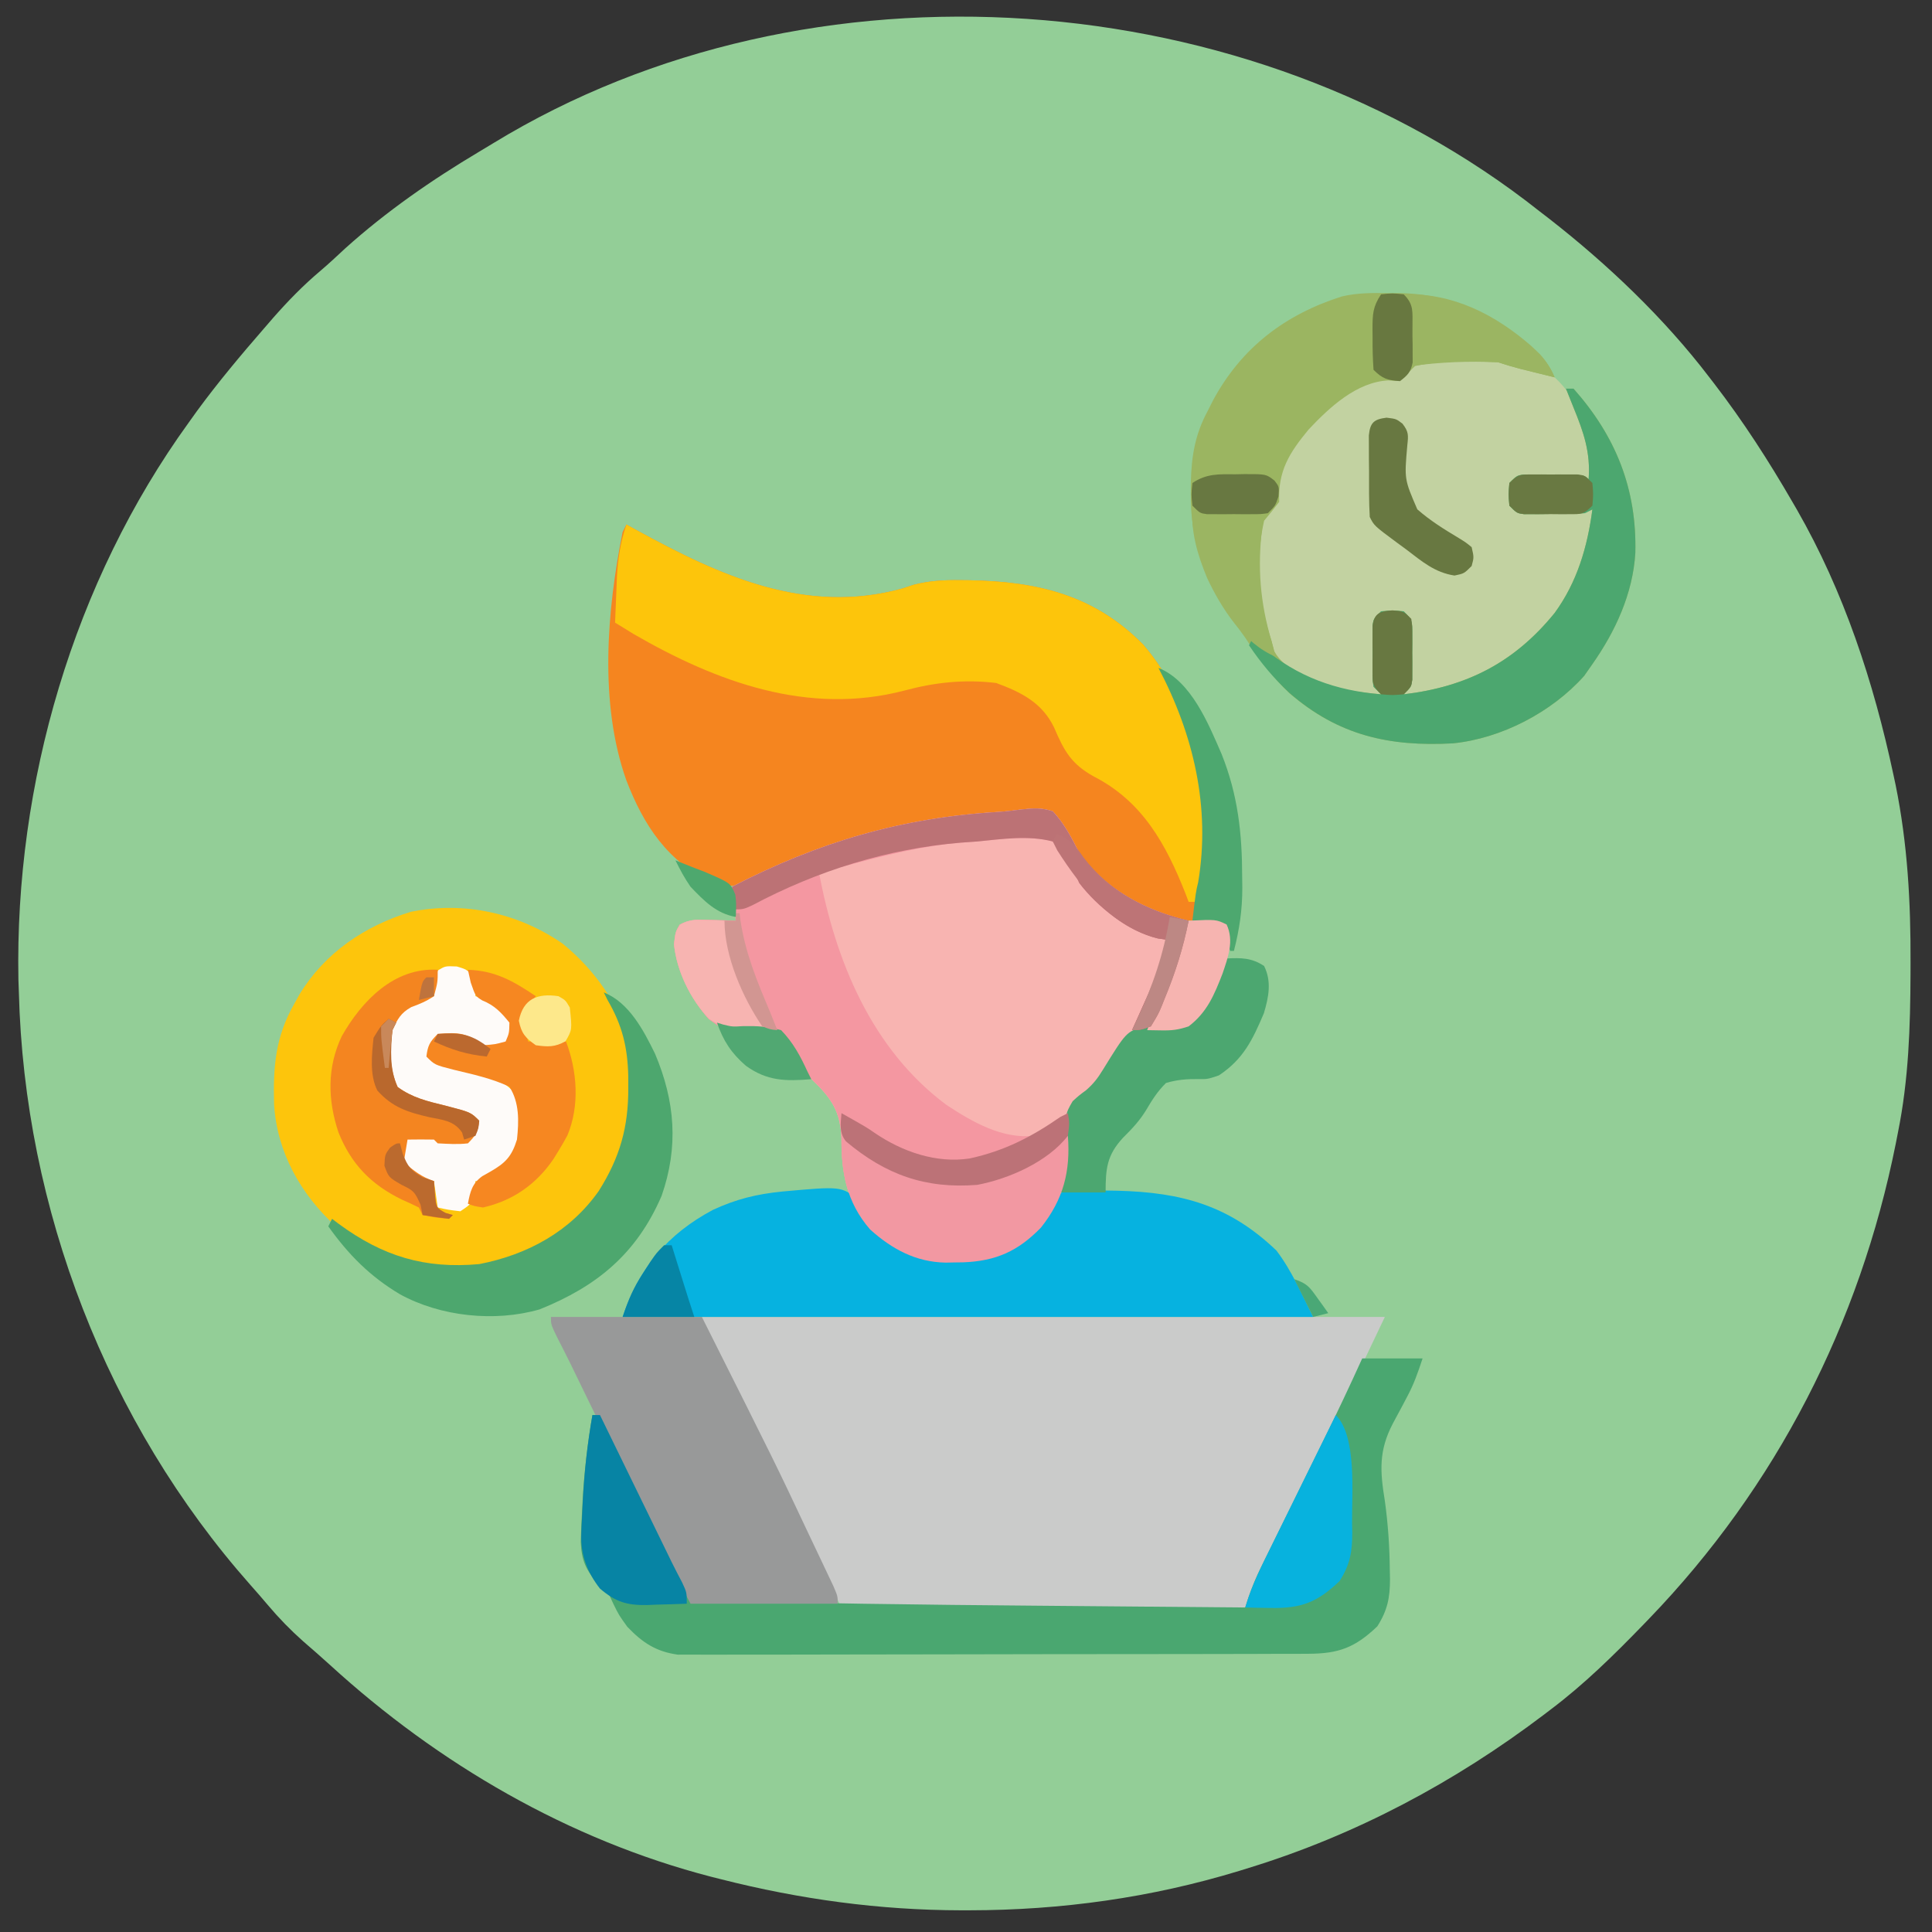 <?xml version="1.0" encoding="UTF-8"?>
<svg version="1.1" xmlns="http://www.w3.org/2000/svg" width="512" height="512">
<rect width="100%" height="100%" fill="#333333" stroke="none"/>
<path d="M0 0 C1.253 0.965 1.253 0.965 2.531 1.949 C18.093 14.088 33.019 28.295 45 44 C45.627 44.813 45.627 44.813 46.267 45.642 C53.948 55.635 60.692 66.093 67 77 C67.599 78.032 67.599 78.032 68.211 79.084 C80.662 100.784 88.543 124.802 93.75 149.188 C94.048 150.575 94.048 150.575 94.353 151.99 C97.541 167.689 98.378 183.146 98.312 199.125 C98.31 200.072 98.308 201.019 98.306 201.995 C98.254 216.192 97.815 230.043 95 244 C94.702 245.525 94.702 245.525 94.398 247.082 C84.861 294.752 62.758 337.977 29 373 C28.417 373.605 27.833 374.21 27.232 374.834 C19.557 382.749 11.816 390.345 3 397 C2.368 397.481 1.736 397.963 1.084 398.459 C-22.481 416.31 -48.7 430.296 -77 439 C-77.859 439.267 -78.718 439.533 -79.603 439.808 C-102.922 446.918 -126.768 450.228 -151.125 450.25 C-151.818 450.251 -152.512 450.251 -153.226 450.252 C-174.921 450.219 -195.974 447.338 -217 442 C-217.831 441.79 -218.663 441.581 -219.519 441.365 C-257.302 431.566 -291.852 411.451 -320.555 385.223 C-322.902 383.09 -325.29 381.014 -327.688 378.938 C-331.063 375.933 -334.097 372.817 -337.008 369.363 C-338.542 367.543 -340.097 365.757 -341.68 363.98 C-379.666 321.041 -401.535 264.278 -403 207 C-403.04 205.872 -403.08 204.744 -403.121 203.582 C-404.102 151.61 -388.53 98.228 -358 56 C-357.263 54.97 -356.525 53.94 -355.766 52.879 C-350.196 45.284 -344.174 38.104 -338 31 C-337.202 30.077 -336.404 29.154 -335.582 28.203 C-331.644 23.73 -327.627 19.595 -323.066 15.758 C-320.813 13.841 -318.665 11.829 -316.5 9.812 C-305.59 0.004 -293.554 -8.335 -280.965 -15.83 C-279.682 -16.594 -278.403 -17.365 -277.129 -18.143 C-193.255 -69.279 -76.523 -60.656 0 0 Z " fill="#93CE97" transform="translate(408,56)"/>
<path d="M0 0 C59.73 0 119.46 0 181 0 C168.808 25.738 156.426 51.372 144 77 C108.69 77 73.38 77 37 77 C34.36 71.72 31.72 66.44 29 61 C28.076 59.163 27.151 57.326 26.199 55.434 C20.97 45.041 15.859 34.6 10.869 24.091 C7.73 17.489 4.492 10.948 1.145 4.449 C0 2 0 2 0 0 Z " fill="#CACBCA" transform="translate(186,349)"/>
<path d="M0 0 C0.897 0.496 1.794 0.993 2.719 1.504 C24.765 13.569 47.411 24.014 73 17 C74.071 16.652 75.142 16.304 76.246 15.945 C80.461 14.884 84.18 14.695 88.5 14.75 C89.676 14.761 89.676 14.761 90.875 14.773 C108.935 15.1 124.056 18.68 137 31.875 C151.405 48.695 154.319 70.63 153 92 C152.408 96.437 151.332 100.728 150 105 C139.605 104.6 130.583 99.406 123.113 92.359 C113 81.068 113 81.068 113 76 C108.432 76.361 103.864 76.734 99.298 77.117 C97.751 77.245 96.205 77.37 94.658 77.492 C81.193 78.555 67.966 80.263 55.125 84.688 C54.387 84.934 53.648 85.181 52.888 85.436 C46.565 87.63 40.567 90.413 34.657 93.548 C30.309 95.762 27.688 96.483 23 95 C10.945 89.476 4.59 79.774 -0.039 67.719 C-7.234 47.363 -5.181 22.874 -1 2 C-0.67 1.34 -0.34 0.68 0 0 Z " fill="#F5851F" transform="translate(166,139)"/>
<path d="M0 0 C3.1 -0.309 5.242 -0.481 8.199 0.5 C11.277 3.802 13.17 7.496 15.199 11.5 C22.115 21.219 32.748 26.833 44.199 29.5 C42.781 36.633 40.674 43.36 37.887 50.062 C37.48 51.098 37.48 51.098 37.064 52.154 C34.947 57.054 32.896 58.299 28.199 60.5 C26.517 62.6 25.103 64.547 23.699 66.812 C21.307 70.543 19.289 73.495 15.957 76.402 C13.576 78.696 12.788 80.148 12.535 83.453 C12.526 84.885 12.539 86.318 12.574 87.75 C12.38 97.727 10.341 105.369 3.211 112.738 C-3.337 118.472 -9.394 119.944 -17.926 120.062 C-18.678 120.077 -19.43 120.092 -20.204 120.107 C-28.076 119.963 -34.403 116.549 -40.195 111.34 C-46.415 104.212 -47.801 96.447 -47.801 87.312 C-48.054 80.208 -50.35 76.645 -55.434 71.789 C-58.855 68.481 -61.51 64.668 -63.801 60.5 C-63.801 59.84 -63.801 59.18 -63.801 58.5 C-64.646 58.558 -65.492 58.616 -66.363 58.676 C-78.113 59.143 -78.113 59.143 -83.012 55.516 C-87.81 50.11 -91.459 42.927 -92.176 35.742 C-91.801 32.5 -91.801 32.5 -90.719 30.574 C-87.834 28.958 -85.386 29.215 -82.113 29.312 C-80.934 29.34 -79.754 29.367 -78.539 29.395 C-77.635 29.429 -76.732 29.464 -75.801 29.5 C-76.131 26.53 -76.461 23.56 -76.801 20.5 C-54.004 8.706 -31.857 2.16 -6.143 0.664 C-4.088 0.52 -2.042 0.269 0 0 Z " fill="#F8B4B1" transform="translate(270.801,214.5)"/>
<path d="M0 0 C8.475 6.834 15.301 16.357 18 27 C19.474 41.668 18.601 54.598 9.75 66.812 C1.4 76.621 -8.824 84.397 -22 86 C-36.643 87.092 -48.363 84.107 -60 75 C-69.299 66.525 -75.622 55.34 -76.371 42.582 C-76.624 32.704 -76.037 24.769 -71 16 C-70.331 14.79 -70.331 14.79 -69.648 13.555 C-62.952 2.519 -52.335 -4.647 -40.062 -8.375 C-25.985 -11.202 -11.761 -8.064 0 0 Z " fill="#FDC50C" transform="translate(149,250)"/>
<path d="M0 0 C9.237 -0.397 17.623 0.987 25.895 5.227 C29.149 8.242 31.441 11.765 33.145 15.852 C33.616 16.954 33.616 16.954 34.098 18.078 C35.487 21.823 36.016 24.976 35.957 28.977 C35.948 29.776 35.939 30.575 35.93 31.398 C35.918 32.002 35.906 32.605 35.895 33.227 C35.235 32.897 34.575 32.567 33.895 32.227 C32.531 32.132 31.163 32.096 29.797 32.094 C28.996 32.092 28.195 32.091 27.369 32.09 C26.113 32.096 26.113 32.096 24.832 32.102 C23.57 32.096 23.57 32.096 22.283 32.09 C18.27 31.691 18.27 31.691 14.895 33.227 C14.728 36.227 14.728 36.227 14.895 39.227 C15.889 40.443 15.889 40.443 17.844 40.34 C19.093 40.332 19.093 40.332 20.367 40.324 C21.716 40.319 21.716 40.319 23.092 40.314 C24.037 40.306 24.983 40.298 25.957 40.289 C26.906 40.285 27.856 40.28 28.834 40.275 C31.188 40.264 33.541 40.247 35.895 40.227 C36.317 51.669 31.777 61.214 24.895 70.227 C24.277 71.052 23.66 71.877 23.023 72.727 C14.989 82.161 1.323 89.174 -11.105 90.227 C-13.355 89.766 -13.355 89.766 -15.105 89.227 C-14.445 88.567 -13.785 87.907 -13.105 87.227 C-12.813 85.307 -12.813 85.307 -12.875 83.129 C-12.877 82.328 -12.879 81.527 -12.881 80.701 C-12.893 79.864 -12.905 79.027 -12.918 78.164 C-12.919 77.323 -12.919 76.482 -12.92 75.615 C-12.552 71.601 -12.552 71.601 -14.105 68.227 C-17.105 68.06 -17.105 68.06 -20.105 68.227 C-22.256 70.377 -21.291 75.125 -21.293 78.102 C-21.305 78.93 -21.317 79.759 -21.33 80.613 C-21.332 81.411 -21.334 82.209 -21.336 83.031 C-21.342 84.129 -21.342 84.129 -21.348 85.25 C-21.216 87.547 -21.216 87.547 -19.105 90.227 C-26.701 89.897 -33.143 88.266 -40.105 85.227 C-41.26 84.755 -41.26 84.755 -42.438 84.273 C-47.27 81.87 -48.794 79.322 -50.543 74.227 C-51.108 72.239 -51.632 70.238 -52.105 68.227 C-52.299 67.418 -52.492 66.61 -52.691 65.777 C-54.001 57.709 -53.874 48.95 -51.105 41.227 C-50.569 40.711 -50.033 40.195 -49.48 39.664 C-49.027 39.19 -48.573 38.715 -48.105 38.227 C-48.188 37.237 -48.27 36.247 -48.355 35.227 C-48.628 28.42 -43.149 22.636 -38.988 17.73 C-33.371 11.803 -26.733 5.376 -18.23 5.102 C-17.199 5.143 -16.168 5.184 -15.105 5.227 C-14.146 4.268 -14.146 4.268 -13.168 3.289 C-9.547 -0.332 -4.84 0.353 0 0 Z " fill="#C2D2A1" transform="translate(386.105,94.773)"/>
<path d="M0 0 C0.846 -0.003 1.693 -0.006 2.564 -0.01 C17.135 0.114 29.535 6.401 40.047 16.199 C41.816 18.176 42.907 19.884 43.938 22.312 C42 21.835 40.062 21.355 38.125 20.875 C37.046 20.608 35.967 20.341 34.855 20.066 C32.863 19.552 30.889 18.963 28.938 18.312 C21.665 17.998 14.07 17.727 6.938 19.312 C6.257 19.993 5.576 20.674 4.875 21.375 C4.236 22.014 3.596 22.654 2.938 23.312 C1.422 23.22 1.422 23.22 -0.125 23.125 C-8.5 23.524 -15.704 30.22 -21.27 36.141 C-26.423 42.384 -29.385 47.085 -29.062 55.312 C-30.35 57.015 -31.684 58.683 -33.062 60.312 C-35.47 71.063 -34.44 81.917 -31.062 92.312 C-30.713 93.604 -30.713 93.604 -30.355 94.922 C-27.56 100.09 -20.452 102.382 -15.062 104.312 C-10.74 105.321 -6.484 105.953 -2.062 106.312 C-3.053 105.323 -3.053 105.323 -4.062 104.312 C-4.321 102.465 -4.321 102.465 -4.328 100.25 C-4.331 99.453 -4.333 98.657 -4.336 97.836 C-4.328 97.003 -4.32 96.17 -4.312 95.312 C-4.324 94.063 -4.324 94.063 -4.336 92.789 C-4.333 91.992 -4.331 91.196 -4.328 90.375 C-4.326 89.644 -4.324 88.913 -4.321 88.16 C-4.062 86.312 -4.062 86.312 -2.062 84.312 C0.938 84.062 0.938 84.062 3.938 84.312 C6.303 86.678 6.193 87.165 6.203 90.375 C6.207 91.57 6.207 91.57 6.211 92.789 C6.203 93.622 6.195 94.455 6.188 95.312 C6.199 96.562 6.199 96.562 6.211 97.836 C6.208 98.633 6.206 99.429 6.203 100.25 C6.201 100.981 6.199 101.712 6.196 102.465 C5.938 104.312 5.938 104.312 3.938 106.312 C20.689 104.323 33.285 97.863 43.938 84.75 C49.91 76.561 52.626 67.254 53.938 57.312 C52.947 57.807 52.947 57.807 51.938 58.312 C48.943 58.548 45.94 58.498 42.938 58.5 C42.105 58.512 41.272 58.524 40.414 58.537 C39.219 58.54 39.219 58.54 38 58.543 C37.269 58.547 36.538 58.551 35.785 58.555 C33.938 58.312 33.938 58.312 31.938 56.312 C31.688 53.312 31.688 53.312 31.938 50.312 C33.938 48.312 33.938 48.312 35.801 48.07 C36.907 48.076 36.907 48.076 38.035 48.082 C38.836 48.084 39.637 48.086 40.463 48.088 C41.719 48.106 41.719 48.106 43 48.125 C44.262 48.126 44.262 48.126 45.549 48.127 C51.797 48.172 51.797 48.172 52.938 49.312 C53.476 42.178 51.625 36.874 48.938 30.312 C48.271 28.646 47.604 26.979 46.938 25.312 C47.597 25.312 48.258 25.312 48.938 25.312 C60.159 37.945 65.744 51.922 65.316 68.852 C64.666 79.61 60.067 89.572 53.938 98.312 C53.216 99.344 52.494 100.375 51.75 101.438 C43.126 111.098 29.782 118.031 16.938 119.312 C0.177 120.209 -13.235 117.261 -26.312 106.062 C-31.035 101.609 -34.535 96.729 -38.062 91.312 C-39.288 89.602 -40.517 87.893 -41.75 86.188 C-48.924 75.884 -52.648 65.514 -52.5 52.875 C-52.492 51.953 -52.483 51.032 -52.475 50.082 C-52.303 43.154 -51.362 37.483 -48.062 31.312 C-47.553 30.31 -47.044 29.307 -46.52 28.273 C-38.996 14.397 -27.472 5.628 -12.448 0.873 C-8.299 -0.102 -4.241 -0.081 0 0 Z " fill="#9BB561" transform="translate(368.062,77.688)"/>
<path d="M0 0 C0.897 0.496 1.794 0.993 2.719 1.504 C24.765 13.569 47.411 24.014 73 17 C74.071 16.652 75.142 16.304 76.246 15.945 C80.461 14.884 84.18 14.695 88.5 14.75 C89.676 14.761 89.676 14.761 90.875 14.773 C108.935 15.1 124.056 18.68 137 31.875 C148.9 45.77 153.175 63.543 153.188 81.438 C153.2 82.34 153.212 83.243 153.225 84.174 C153.237 89.801 152.597 94.601 151 100 C150.34 100 149.68 100 149 100 C148.72 99.261 148.441 98.523 148.152 97.762 C142.963 84.63 136.746 73.407 123.938 66.812 C117.9 63.493 116.005 60.02 113.352 53.812 C110.186 47.226 104.661 44.45 98 42 C89.583 40.982 81.816 41.818 73.688 44 C48.225 50.676 23.915 41.764 1.875 29 C0.244 28.01 -1.384 27.014 -3 26 C-2.885 22.978 -2.759 19.958 -2.625 16.938 C-2.594 16.09 -2.563 15.242 -2.531 14.369 C-2.295 9.263 -1.62 4.852 0 0 Z " fill="#FDC50B" transform="translate(166,139)"/>
<path d="M0 0 C3.1 -0.309 5.242 -0.481 8.199 0.5 C11.277 3.802 13.17 7.496 15.199 11.5 C22.115 21.219 32.748 26.833 44.199 29.5 C42.771 36.683 40.637 43.441 37.824 50.188 C37.544 50.895 37.265 51.602 36.976 52.33 C36.113 54.324 36.113 54.324 34.199 57.5 C31.473 58.457 31.473 58.457 29.199 58.5 C29.681 57.438 30.163 56.376 30.66 55.281 C31.299 53.854 31.937 52.427 32.574 51 C32.891 50.304 33.208 49.608 33.535 48.891 C35.641 44.152 37.07 39.563 38.199 34.5 C37.485 34.399 36.771 34.299 36.035 34.195 C28.139 32.259 20.108 25.934 15.199 19.5 C14.778 18.547 14.356 17.595 13.922 16.613 C12.321 13.149 11.11 11 8.199 8.5 C1.733 6.802 -5.241 7.861 -11.801 8.5 C-13.262 8.606 -14.723 8.71 -16.184 8.812 C-26.652 9.687 -36.664 12.275 -46.787 14.981 C-49.109 15.58 -51.441 16.073 -53.801 16.5 C-49.415 40.034 -39.853 63.525 -19.988 78.312 C-13.147 82.817 -5.212 87.404 3.199 86.5 C5.792 85.251 5.792 85.251 8.074 83.5 C8.855 82.943 9.637 82.386 10.441 81.812 C11.021 81.379 11.602 80.946 12.199 80.5 C12.719 92.13 12.572 101.258 5.074 110.812 C-0.97 117.06 -6.88 119.709 -15.536 120.029 C-16.325 120.04 -17.113 120.051 -17.926 120.062 C-18.678 120.077 -19.43 120.092 -20.204 120.107 C-28.076 119.963 -34.403 116.549 -40.195 111.34 C-46.415 104.212 -47.801 96.447 -47.801 87.312 C-48.054 80.208 -50.35 76.645 -55.434 71.789 C-58.855 68.481 -61.51 64.668 -63.801 60.5 C-63.801 59.84 -63.801 59.18 -63.801 58.5 C-64.646 58.558 -65.492 58.616 -66.363 58.676 C-78.113 59.143 -78.113 59.143 -83.012 55.516 C-87.81 50.11 -91.459 42.927 -92.176 35.742 C-91.801 32.5 -91.801 32.5 -90.719 30.574 C-87.834 28.958 -85.386 29.215 -82.113 29.312 C-80.934 29.34 -79.754 29.367 -78.539 29.395 C-77.635 29.429 -76.732 29.464 -75.801 29.5 C-76.131 26.53 -76.461 23.56 -76.801 20.5 C-54.004 8.706 -31.857 2.16 -6.143 0.664 C-4.088 0.52 -2.042 0.269 0 0 Z " fill="#F497A1" transform="translate(270.801,214.5)"/>
<path d="M0 0 C5.28 0 10.56 0 16 0 C14.709 3.874 13.706 6.819 11.836 10.277 C11.436 11.039 11.037 11.8 10.625 12.584 C9.792 14.153 8.95 15.718 8.102 17.279 C4.36 24.466 4.709 29.824 6 37.75 C6.849 43.874 7.25 49.88 7.312 56.062 C7.33 56.859 7.347 57.656 7.365 58.478 C7.361 63.396 6.707 66.738 4 71 C-1.892 76.636 -6.234 78.247 -14.312 78.267 C-15.038 78.272 -15.764 78.276 -16.512 78.281 C-18.94 78.294 -21.368 78.292 -23.796 78.291 C-25.539 78.297 -27.282 78.303 -29.026 78.311 C-33.757 78.329 -38.488 78.333 -43.22 78.335 C-46.177 78.336 -49.133 78.34 -52.09 78.346 C-62.408 78.364 -72.725 78.372 -83.042 78.371 C-92.657 78.369 -102.27 78.391 -111.884 78.422 C-120.142 78.448 -128.399 78.459 -136.657 78.458 C-141.587 78.457 -146.517 78.463 -151.448 78.484 C-156.085 78.503 -160.723 78.504 -165.36 78.489 C-167.06 78.487 -168.76 78.492 -170.46 78.504 C-172.785 78.519 -175.109 78.51 -177.434 78.494 C-178.734 78.496 -180.034 78.497 -181.373 78.498 C-187.108 77.711 -190.72 75.339 -194.75 71.125 C-197 68 -197 68 -198.5 64.938 C-199.878 61.852 -199.878 61.852 -202.562 59.5 C-205.79 56.19 -206.905 53.34 -207.094 48.678 C-207.044 45.945 -206.914 43.228 -206.75 40.5 C-206.699 39.53 -206.648 38.56 -206.596 37.56 C-206.157 29.962 -205.318 22.5 -204 15 C-203.34 15 -202.68 15 -202 15 C-201.637 15.744 -201.637 15.744 -201.268 16.503 C-198.737 21.695 -196.206 26.886 -193.675 32.078 C-192.732 34.011 -191.789 35.945 -190.847 37.879 C-189.487 40.67 -188.126 43.46 -186.766 46.25 C-186.14 47.533 -186.14 47.533 -185.503 48.843 C-183.031 53.91 -180.53 58.961 -178 64 C-147.22 64.916 -116.444 65.281 -85.652 65.532 C-79.462 65.584 -73.272 65.639 -67.082 65.693 C-55.055 65.799 -43.027 65.901 -31 66 C-30.716 65.109 -30.433 64.218 -30.14 63.299 C-29.162 60.47 -28.079 57.89 -26.757 55.211 C-26.316 54.312 -25.875 53.414 -25.421 52.488 C-24.947 51.531 -24.473 50.575 -23.984 49.59 C-23.244 48.084 -23.244 48.084 -22.489 46.548 C-20.913 43.343 -19.332 40.14 -17.75 36.938 C-15.68 32.739 -13.613 28.54 -11.547 24.34 C-11.055 23.34 -10.563 22.339 -10.056 21.309 C-6.592 14.253 -3.242 7.161 0 0 Z " fill="#4AA770" transform="translate(361,360)"/>
<path d="M0 0 C15.665 -1.42 15.665 -1.42 20.26 2.253 C21.917 4.854 21.917 4.854 23.288 7.608 C26.064 12.657 31.382 15.447 36.729 17.229 C51.579 18.334 51.579 18.334 64.729 12.229 C67.802 9.341 70.136 6.454 71.978 2.651 C73.729 0.229 73.729 0.229 76.142 -0.386 C77.556 -0.375 77.556 -0.375 78.999 -0.364 C80.046 -0.364 81.093 -0.364 82.172 -0.364 C83.284 -0.333 84.396 -0.302 85.542 -0.271 C87.239 -0.243 87.239 -0.243 88.971 -0.215 C105.971 0.228 118.521 3.692 130.991 15.632 C135.051 20.967 137.731 27.233 140.729 33.229 C80.339 33.229 19.949 33.229 -42.271 33.229 C-37.965 20.311 -30.343 11.244 -18.333 4.854 C-12.094 1.981 -6.795 0.687 0 0 Z " fill="#06B2E0" transform="translate(207.271,315.771)"/>
<path d="M0 0 C13.2 0 26.4 0 40 0 C59.757 39.365 59.757 39.365 67.879 56.621 C68.986 58.969 70.101 61.313 71.219 63.656 C71.875 65.041 72.532 66.427 73.188 67.812 C73.738 68.974 74.288 70.135 74.855 71.332 C76 74 76 74 76 76 C63.13 76 50.26 76 37 76 C29.402 61.744 22.188 47.339 15.125 32.812 C13.593 29.67 12.061 26.527 10.528 23.385 C9.586 21.452 8.644 19.519 7.703 17.585 C7.276 16.706 6.848 15.827 6.407 14.921 C5.8 13.674 5.8 13.674 5.182 12.401 C4.039 10.08 2.863 7.778 1.683 5.475 C0 2 0 2 0 0 Z " fill="#989999" transform="translate(146,349)"/>
<path d="M0 0 C0.66 0 1.32 0 2 0 C13.221 12.632 18.807 26.61 18.379 43.539 C17.729 54.298 13.13 64.26 7 73 C6.278 74.031 5.556 75.062 4.812 76.125 C-3.811 85.786 -17.156 92.718 -30 94 C-46.806 94.899 -60.269 91.95 -73.312 80.625 C-77.416 76.77 -80.868 72.673 -84 68 C-83.505 67.01 -83.505 67.01 -83 66 C-82.134 66.846 -81.267 67.691 -80.375 68.562 C-71.168 76.377 -60.904 80.031 -49 81 C-49.99 80.01 -49.99 80.01 -51 79 C-51.259 77.152 -51.259 77.152 -51.266 74.938 C-51.268 74.141 -51.271 73.344 -51.273 72.523 C-51.266 71.691 -51.258 70.858 -51.25 70 C-51.262 68.751 -51.262 68.751 -51.273 67.477 C-51.271 66.68 -51.268 65.883 -51.266 65.062 C-51.263 64.332 -51.261 63.601 -51.259 62.848 C-51 61 -51 61 -49 59 C-46 58.75 -46 58.75 -43 59 C-40.634 61.366 -40.744 61.852 -40.734 65.062 C-40.731 66.257 -40.731 66.257 -40.727 67.477 C-40.734 68.309 -40.742 69.142 -40.75 70 C-40.738 71.249 -40.738 71.249 -40.727 72.523 C-40.729 73.32 -40.732 74.117 -40.734 74.938 C-40.737 75.668 -40.739 76.399 -40.741 77.152 C-41 79 -41 79 -43 81 C-26.249 79.01 -13.652 72.55 -3 59.438 C2.973 51.248 5.689 41.942 7 32 C6.01 32.495 6.01 32.495 5 33 C2.006 33.235 -0.997 33.185 -4 33.188 C-4.833 33.2 -5.665 33.212 -6.523 33.225 C-7.718 33.228 -7.718 33.228 -8.938 33.23 C-9.668 33.235 -10.399 33.239 -11.152 33.243 C-13 33 -13 33 -15 31 C-15.25 28 -15.25 28 -15 25 C-13 23 -13 23 -11.136 22.757 C-10.031 22.763 -10.031 22.763 -8.902 22.77 C-8.101 22.771 -7.3 22.773 -6.475 22.775 C-5.219 22.794 -5.219 22.794 -3.938 22.812 C-2.676 22.813 -2.676 22.813 -1.389 22.814 C4.86 22.86 4.86 22.86 6 24 C6.538 16.865 4.687 11.562 2 5 C1.333 3.333 0.667 1.667 0 0 Z " fill="#4CA76F" transform="translate(415,103)"/>
<path d="M0 0 C6.71 2.66 10.554 10.048 13.594 16.254 C18.906 28.839 19.885 40.892 15.324 53.934 C8.696 69.282 -1.812 77.901 -17 84 C-28.921 87.436 -43.271 85.887 -54 80 C-61.971 75.251 -67.621 69.521 -73 62 C-72.67 61.34 -72.34 60.68 -72 60 C-71.394 60.459 -70.788 60.918 -70.164 61.391 C-58.489 69.94 -47.438 73.307 -33 72 C-20.225 69.521 -8.903 63.381 -1.344 52.648 C4.278 43.748 6.567 35.7 6.5 25.188 C6.498 23.743 6.498 23.743 6.496 22.269 C6.33 14.551 4.92 8.734 1 2 C0.505 1.01 0.505 1.01 0 0 Z " fill="#4DA76E" transform="translate(160,263)"/>
<path d="M0 0 C2.938 0.875 2.938 0.875 4.938 3.875 C4.938 5.195 4.938 6.515 4.938 7.875 C6.299 8.215 6.299 8.215 7.688 8.562 C11.468 10.089 12.898 11.366 14.938 14.875 C14.875 17.562 14.875 17.562 13.938 19.875 C10.938 21.875 10.938 21.875 8.438 21.625 C5.938 20.875 5.938 20.875 2.938 18.875 C0.177 18.503 -2.251 18.696 -5.062 18.875 C-5.723 19.535 -6.383 20.195 -7.062 20.875 C-6.744 22.983 -6.744 22.983 -6.062 24.875 C-4.525 25.256 -4.525 25.256 -2.957 25.645 C-1.596 25.992 -0.236 26.339 1.125 26.688 C1.799 26.853 2.472 27.019 3.166 27.189 C8.24 28.501 12.304 29.96 15.75 34 C17.654 38.61 17.893 43.117 16.246 47.871 C14.018 52.207 11.163 54.579 6.938 56.875 C6.277 56.875 5.617 56.875 4.938 56.875 C4.834 57.824 4.731 58.773 4.625 59.75 C3.938 62.875 3.938 62.875 0.938 64.875 C-2.25 64.5 -2.25 64.5 -5.062 63.875 C-5.393 61.565 -5.723 59.255 -6.062 56.875 C-6.805 56.792 -7.548 56.71 -8.312 56.625 C-11.705 55.7 -13.042 54.751 -15.062 51.875 C-14.75 46.562 -14.75 46.562 -13.062 44.875 C-9.562 44.75 -9.562 44.75 -6.062 44.875 C-5.732 45.205 -5.402 45.535 -5.062 45.875 C-1.046 46.104 -1.046 46.104 2.938 45.875 C3.598 45.215 4.258 44.555 4.938 43.875 C4.619 41.767 4.619 41.767 3.938 39.875 C2.924 39.644 1.911 39.414 0.867 39.176 C-12.498 35.977 -12.498 35.977 -17.062 30.875 C-19.154 26.691 -18.491 21.431 -18.062 16.875 C-15.927 12.367 -13.593 9.966 -9.062 7.875 C-8.072 7.875 -7.082 7.875 -6.062 7.875 C-6.124 7.112 -6.186 6.349 -6.25 5.562 C-6.062 2.875 -6.062 2.875 -4.938 1 C-3.062 -0.125 -3.062 -0.125 0 0 Z " fill="#FEFBF9" transform="translate(121.062,256.125)"/>
<path d="M0 0 C3.906 -0.178 6.689 -0.207 10 2 C12.051 6.102 11.214 10.29 9.934 14.535 C6.967 21.529 4.517 26.696 -2 31 C-5 32 -5 32 -7.453 31.965 C-10.54 31.935 -13.031 32.127 -16 33 C-18.261 35.235 -19.694 37.511 -21.301 40.25 C-23.059 43.096 -25.006 45.152 -27.375 47.5 C-31.7 52.167 -32 55.738 -32 62 C-35.96 62 -39.92 62 -44 62 C-43.67 60.35 -43.34 58.7 -43 57 C-42.964 54.958 -42.929 52.915 -42.914 50.872 C-42.747 41.279 -42.747 41.279 -40.73 37.824 C-39.062 36.312 -39.062 36.312 -37.141 34.887 C-35.143 33.126 -34.111 31.753 -32.734 29.52 C-26.557 19.507 -26.557 19.507 -21.867 17.98 C-18.688 17.812 -18.688 17.812 -15.762 18.02 C-12.318 17.995 -10.744 17.023 -8 15 C-4.41 10.431 -2.224 5.324 0 0 Z " fill="#4CA770" transform="translate(325,254)"/>
<path d="M0 0 C0.534 0.375 1.067 0.75 1.617 1.137 C12.834 8.841 22.189 13.161 36 12 C44.644 10.191 51.047 6.277 58 1 C58.66 0.67 59.32 0.34 60 0 C60.722 9.432 58.809 16.836 52.875 24.312 C46.831 30.56 40.921 33.209 32.265 33.529 C31.082 33.546 31.082 33.546 29.875 33.562 C28.747 33.585 28.747 33.585 27.596 33.607 C19.725 33.463 13.397 30.049 7.605 24.84 C1.222 17.525 -0.158 9.34 0 0 Z " fill="#F298A2" transform="translate(223,301)"/>
<path d="M0 0 C0 3.25 0 3.25 -1 7 C-2.935 8.31 -4.795 9.096 -6.992 9.883 C-9.805 11.448 -10.663 13.095 -12 16 C-12.771 21.221 -12.801 26.216 -10.625 31.062 C-6.748 33.924 -2.637 34.875 2 36 C8.753 37.753 8.753 37.753 11 40 C10.633 42.935 10.136 43.864 8 46 C5.285 46.328 2.748 46.131 0 46 C-0.495 45.505 -0.495 45.505 -1 45 C-3.333 44.959 -5.667 44.958 -8 45 C-8.33 46.98 -8.66 48.96 -9 51 C-6.312 53.252 -4.354 54.882 -1 56 C-0.876 57.671 -0.876 57.671 -0.75 59.375 C-0.421 63.058 -0.421 63.058 2.062 64.438 C3.022 64.716 3.022 64.716 4 65 C3.67 65.33 3.34 65.66 3 66 C-0.5 65.688 -0.5 65.688 -4 65 C-4.33 64.34 -4.66 63.68 -5 63 C-6.499 62.246 -8.025 61.546 -9.562 60.875 C-17.694 56.897 -22.936 51.486 -26.309 43.078 C-29.164 34.496 -29.355 25.898 -25.438 17.625 C-20.167 8.3 -11.558 -0.679 0 0 Z " fill="#F48520" transform="translate(116,257)"/>
<path d="M0 0 C7.324 0.271 11.973 2.962 18 7 C17.51 7.607 17.02 8.214 16.516 8.84 C14.662 11.482 14.675 12.835 15 16 C15.33 16.99 15.66 17.98 16 19 C19.3 19 22.6 19 26 19 C28.97 26.829 29.658 36.009 26.375 43.875 C25.63 45.276 24.838 46.653 24 48 C23.564 48.709 23.129 49.418 22.68 50.148 C18.14 56.822 11.936 61.196 4 63 C1.625 62.625 1.625 62.625 0 62 C0.589 58.836 1.122 56.632 3.809 54.699 C4.511 54.303 5.214 53.908 5.938 53.5 C9.901 51.227 11.612 49.51 13 45 C13.522 40.163 13.686 35.22 11 31 C6.333 28.771 1.266 27.721 -3.736 26.5 C-8.786 25.214 -8.786 25.214 -11 23 C-10.633 20.065 -10.136 19.136 -8 17 C-2.454 16.553 -0.39 16.634 4 20 C7.192 19.774 7.192 19.774 10 19 C10.95 16.76 10.95 16.76 11 14 C8.817 11.318 7.052 9.421 3.812 8.125 C2 7 2 7 0.75 3.375 C0.502 2.261 0.255 1.147 0 0 Z " fill="#F68721" transform="translate(124,257)"/>
<path d="M0 0 C3.1 -0.309 5.242 -0.481 8.199 0.5 C11.277 3.802 13.17 7.496 15.199 11.5 C22.115 21.219 32.748 26.833 44.199 29.5 C42.771 36.683 40.637 43.441 37.824 50.188 C37.544 50.895 37.265 51.602 36.976 52.33 C36.113 54.324 36.113 54.324 34.199 57.5 C31.473 58.457 31.473 58.457 29.199 58.5 C29.681 57.438 30.163 56.376 30.66 55.281 C31.299 53.854 31.937 52.427 32.574 51 C32.891 50.304 33.208 49.608 33.535 48.891 C35.641 44.152 37.07 39.563 38.199 34.5 C37.485 34.399 36.771 34.299 36.035 34.195 C28.139 32.259 20.108 25.934 15.199 19.5 C14.778 18.547 14.356 17.595 13.922 16.613 C12.321 13.149 11.11 11 8.199 8.5 C1.733 6.802 -5.241 7.861 -11.801 8.5 C-13.262 8.606 -14.723 8.71 -16.184 8.812 C-35.527 10.42 -54.255 16.271 -71.34 25.363 C-73.801 26.5 -73.801 26.5 -76.801 26.5 C-76.801 24.52 -76.801 22.54 -76.801 20.5 C-54.004 8.706 -31.857 2.16 -6.143 0.664 C-4.088 0.52 -2.042 0.269 0 0 Z " fill="#BC7275" transform="translate(270.801,214.5)"/>
<path d="M0 0 C5.645 5.645 4.226 20.925 4.312 28.625 C4.33 29.465 4.348 30.306 4.366 31.171 C4.361 36.201 3.792 39.65 1 44 C-4.913 49.656 -9.19 51.277 -17.312 51.125 C-19.194 51.098 -19.194 51.098 -21.113 51.07 C-22.542 51.036 -22.542 51.036 -24 51 C-22.305 45.206 -19.656 39.964 -16.992 34.57 C-16.264 33.085 -16.264 33.085 -15.521 31.569 C-13.976 28.419 -12.426 25.272 -10.875 22.125 C-9.824 19.985 -8.773 17.844 -7.723 15.703 C-5.152 10.467 -2.578 5.233 0 0 Z " fill="#07B2DE" transform="translate(354,375)"/>
<path d="M0 0 C0.66 0 1.32 0 2 0 C2.244 0.5 2.488 1.001 2.739 1.516 C5.286 6.74 7.833 11.964 10.38 17.188 C11.33 19.135 12.279 21.083 13.229 23.03 C14.596 25.835 15.964 28.64 17.332 31.445 C17.965 32.744 17.965 32.744 18.611 34.069 C19.211 35.3 19.211 35.3 19.823 36.555 C20.197 37.324 20.571 38.092 20.955 38.884 C21.872 40.74 22.829 42.577 23.792 44.41 C25 47 25 47 25 50 C22.291 50.109 19.586 50.188 16.875 50.25 C16.114 50.284 15.354 50.317 14.57 50.352 C9.219 50.444 6.218 49.595 2 46 C-1.448 41.607 -3.183 36.94 -2.949 31.387 C-2.911 30.474 -2.873 29.562 -2.834 28.622 C-2.785 27.653 -2.737 26.685 -2.688 25.688 C-2.641 24.704 -2.595 23.72 -2.547 22.707 C-2.145 15.047 -1.329 7.559 0 0 Z " fill="#0784A4" transform="translate(157,375)"/>
<path d="M0 0 C8.693 3.458 13.251 14.829 16.75 22.863 C21.08 33.728 22.179 43.868 22.188 55.5 C22.2 56.386 22.212 57.271 22.225 58.184 C22.238 64.088 21.471 69.28 20 75 C19.67 75 19.34 75 19 75 C18.691 74.031 18.381 73.061 18.062 72.062 C17.305 69.159 17.305 69.159 16 68 C13.672 67.632 11.338 67.298 9 67 C9.9 59.414 9.9 59.414 10.52 56.848 C13.873 36.972 9.274 17.572 0 0 Z " fill="#4DA86F" transform="translate(307,177)"/>
<path d="M0 0 C2.562 0.312 2.562 0.312 4.226 1.58 C5.906 3.757 5.801 4.645 5.512 7.34 C4.723 16.334 4.723 16.334 8.167 24.296 C11.562 27.269 15.232 29.562 19.098 31.867 C21.071 33.089 21.071 33.089 22.562 34.312 C23.184 37.008 23.184 37.008 22.562 39.312 C20.562 41.312 20.562 41.312 18.02 41.836 C12.778 41.042 9.405 38.096 5.25 34.938 C4.427 34.334 3.604 33.731 2.756 33.109 C-3.277 28.633 -3.277 28.633 -4.438 26.312 C-4.679 22.317 -4.623 18.314 -4.625 14.312 C-4.637 13.194 -4.649 12.075 -4.662 10.922 C-4.664 9.855 -4.666 8.787 -4.668 7.688 C-4.672 6.705 -4.676 5.723 -4.68 4.711 C-4.336 1.314 -3.368 0.432 0 0 Z " fill="#687841" transform="translate(367.438,110.688)"/>
<path d="M0 0 C0.99 0.495 0.99 0.495 2 1 C4.879 1.233 7.741 1.42 10.625 1.562 C11.427 1.606 12.229 1.649 13.055 1.693 C15.036 1.8 17.018 1.9 19 2 C18.84 3.181 18.68 4.362 18.516 5.578 C17.196 16.218 17.935 25.742 21 36 C21.341 37.331 21.677 38.664 22 40 C13.651 36.599 7.597 27.054 3.879 19.137 C1.257 12.763 -0.451 6.913 0 0 Z " fill="#9BB562" transform="translate(316,134)"/>
<path d="M0 0 C13.022 -0.395 24.219 5.322 33.875 13.75 C36.61 16.328 38.518 18.536 40 22 C38.062 21.522 36.125 21.043 34.188 20.562 C33.109 20.296 32.03 20.029 30.918 19.754 C28.926 19.239 26.952 18.651 25 18 C17.273 17.662 9.657 17.944 2 19 C1.939 17.796 1.879 16.592 1.816 15.352 C1.732 13.776 1.647 12.201 1.562 10.625 C1.504 9.434 1.504 9.434 1.443 8.219 C1.311 3.974 1.311 3.974 0 0 Z " fill="#9BB562" transform="translate(372,78)"/>
<path d="M0 0 C0.901 0.027 1.802 0.054 2.73 0.082 C3.761 0.134 3.761 0.134 4.812 0.188 C5.249 1.694 5.249 1.694 5.695 3.23 C8.39 12.296 11.585 20.703 15.812 29.188 C10.125 29.78 5.523 29.544 0.742 26.203 C-4.244 20.995 -7.85 13.565 -8.562 6.43 C-8.188 3.188 -8.188 3.188 -7.012 1.262 C-4.558 -0.183 -2.828 -0.11 0 0 Z " fill="#F7B4B1" transform="translate(187.188,243.812)"/>
<path d="M0 0 C6.489 3.65 6.489 3.65 8.859 5.273 C16.091 10.204 25.169 13.371 34 12 C43.184 9.988 50.324 6.327 58 1 C58.66 0.67 59.32 0.34 60 0 C60.438 2.625 60.438 2.625 60 6 C54.651 12.907 44.348 17.417 36 19 C22.305 20.091 11.731 16.351 1.195 7.48 C-0.691 5.144 -0.192 2.884 0 0 Z " fill="#BC7277" transform="translate(223,295)"/>
<path d="M0 0 C7.263 -0.357 7.263 -0.357 10.062 1 C12.1 5.346 10.433 9.715 8.984 14.016 C6.78 19.679 4.887 24.27 0 28 C-2.751 28.917 -4.359 29.109 -7.188 29.062 C-9.075 29.032 -9.075 29.032 -11 29 C-10.773 28.441 -10.547 27.883 -10.313 27.307 C-9.268 24.727 -8.228 22.145 -7.188 19.562 C-6.831 18.684 -6.475 17.806 -6.107 16.9 C-3.865 11.326 -1.824 5.725 0 0 Z " fill="#F6B4B0" transform="translate(315,244)"/>
<path d="M0 0 C3.505 1.434 5.003 3.09 7.125 6.188 C14.029 15.344 23.965 20.43 35 23 C33.572 30.183 31.437 36.941 28.625 43.688 C28.345 44.395 28.065 45.102 27.777 45.83 C26.914 47.824 26.914 47.824 25 51 C22.273 51.957 22.273 51.957 20 52 C20.482 50.938 20.964 49.876 21.461 48.781 C22.099 47.354 22.737 45.927 23.375 44.5 C23.692 43.804 24.009 43.108 24.336 42.391 C26.442 37.652 27.871 33.063 29 28 C27.929 27.849 27.929 27.849 26.836 27.695 C14.773 24.738 6.527 14.26 0.188 4.355 C-0.204 3.578 -0.596 2.801 -1 2 C-0.67 1.34 -0.34 0.68 0 0 Z " fill="#BD7476" transform="translate(280,221)"/>
<path d="M0 0 C0.772 -0.016 1.544 -0.032 2.34 -0.049 C8.028 -0.054 8.028 -0.054 10.256 1.675 C11.5 3.312 11.5 3.312 11.312 5.875 C10.5 8.312 10.5 8.312 8.5 10.312 C6.652 10.571 6.652 10.571 4.438 10.578 C3.243 10.582 3.243 10.582 2.023 10.586 C1.191 10.578 0.358 10.57 -0.5 10.562 C-1.333 10.57 -2.165 10.578 -3.023 10.586 C-3.82 10.583 -4.617 10.581 -5.438 10.578 C-6.168 10.576 -6.899 10.574 -7.652 10.571 C-9.5 10.312 -9.5 10.312 -11.5 8.312 C-11.812 5.312 -11.812 5.312 -11.5 2.312 C-7.657 -0.25 -4.453 -0.019 0 0 Z " fill="#687841" transform="translate(327.5,125.688)"/>
<path d="M0 0 C3 -0.312 3 -0.312 6 0 C8.763 2.763 8.289 4.655 8.322 8.428 C8.319 9.256 8.316 10.084 8.312 10.938 C8.329 11.762 8.345 12.586 8.361 13.436 C8.362 14.229 8.363 15.022 8.363 15.84 C8.368 16.928 8.368 16.928 8.372 18.039 C7.893 20.562 7.035 21.474 5 23 C1.658 22.755 0.395 22.395 -2 20 C-2.199 17.147 -2.278 14.413 -2.25 11.562 C-2.258 10.786 -2.265 10.009 -2.273 9.209 C-2.26 5.299 -2.214 3.321 0 0 Z " fill="#687840" transform="translate(366,78)"/>
<path d="M0 0 C3 0.25 3 0.25 5 2.25 C5.259 4.098 5.259 4.098 5.266 6.312 C5.268 7.109 5.271 7.906 5.273 8.727 C5.266 9.559 5.258 10.392 5.25 11.25 C5.258 12.083 5.265 12.915 5.273 13.773 C5.271 14.57 5.268 15.367 5.266 16.188 C5.263 16.918 5.261 17.649 5.259 18.402 C5 20.25 5 20.25 3 22.25 C0 22.5 0 22.5 -3 22.25 C-5.366 19.884 -5.256 19.398 -5.266 16.188 C-5.268 15.391 -5.271 14.594 -5.273 13.773 C-5.266 12.941 -5.258 12.108 -5.25 11.25 C-5.258 10.417 -5.265 9.585 -5.273 8.727 C-5.271 7.93 -5.268 7.133 -5.266 6.312 C-5.263 5.582 -5.261 4.851 -5.259 4.098 C-4.775 0.643 -3.265 0.272 0 0 Z " fill="#687841" transform="translate(369,161.75)"/>
<path d="M0 0 C1.195 -0.004 1.195 -0.004 2.414 -0.008 C3.247 -0 4.08 0.008 4.938 0.016 C5.77 0.008 6.603 0 7.461 -0.008 C8.258 -0.005 9.054 -0.003 9.875 0 C10.606 0.002 11.337 0.005 12.09 0.007 C13.938 0.266 13.938 0.266 15.938 2.266 C16.188 5.266 16.188 5.266 15.938 8.266 C13.572 10.631 13.085 10.521 9.875 10.531 C8.68 10.535 8.68 10.535 7.461 10.539 C6.628 10.531 5.795 10.524 4.938 10.516 C4.105 10.523 3.272 10.531 2.414 10.539 C1.617 10.536 0.821 10.534 0 10.531 C-0.731 10.529 -1.462 10.527 -2.215 10.524 C-4.062 10.266 -4.062 10.266 -6.062 8.266 C-6.312 5.266 -6.312 5.266 -6.062 2.266 C-3.697 -0.1 -3.21 0.01 0 0 Z " fill="#697942" transform="translate(406.062,125.734)"/>
<path d="M0 0 C0.66 0 1.32 0 2 0 C2.349 1.12 2.699 2.24 3.059 3.395 C3.518 4.867 3.978 6.34 4.438 7.812 C4.668 8.55 4.898 9.288 5.135 10.049 C6.069 13.04 7.009 16.027 8 19 C1.73 19 -4.54 19 -11 19 C-9.423 14.268 -8.137 11.295 -5.5 7.25 C-4.892 6.306 -4.283 5.363 -3.656 4.391 C-2 2 -2 2 0 0 Z " fill="#0685A5" transform="translate(176,330)"/>
<path d="M0 0 C0.53 0.168 1.06 0.335 1.605 0.508 C4.081 1.11 4.081 1.11 6.988 0.93 C10.595 0.87 13.52 1.015 17 2 C20.188 5.282 22.109 8.859 24 13 C24.33 13.66 24.66 14.32 25 15 C18.227 15.56 13.269 15.503 7.652 11.426 C3.815 8.115 1.637 4.774 0 0 Z " fill="#51A872" transform="translate(190,271)"/>
<path d="M0 0 C0.66 0.33 1.32 0.66 2 1 C1.67 1.66 1.34 2.32 1 3 C0.528 8.241 0.195 13.207 2.375 18.062 C6.252 20.924 10.363 21.875 15 23 C21.753 24.753 21.753 24.753 24 27 C23.812 29.062 23.812 29.062 23 31 C22.01 31.33 21.02 31.66 20 32 C19.729 31.07 19.729 31.07 19.453 30.121 C17.282 26.952 14.313 26.79 10.75 26.062 C5.003 24.725 0.995 23.465 -3 19 C-5.083 14.834 -4.465 9.537 -4 5 C-2 1.75 -2 1.75 0 0 Z " fill="#B9682D" transform="translate(103,270)"/>
<path d="M0 0 C1.875 1.062 1.875 1.062 3 3 C3.633 8.91 3.633 8.91 1.875 11.938 C-0.935 13.53 -2.828 13.453 -6 13 C-8.791 11.017 -9.826 9.87 -10.5 6.5 C-9.33 0.652 -5.57 -0.83 0 0 Z " fill="#FDE88B" transform="translate(148,264)"/>
<path d="M0 0 C1.65 0.33 3.3 0.66 5 1 C3.572 8.183 1.437 14.941 -1.375 21.688 C-1.655 22.395 -1.935 23.102 -2.223 23.83 C-3.086 25.824 -3.086 25.824 -5 29 C-7.727 29.957 -7.727 29.957 -10 30 C-9.529 29.007 -9.059 28.015 -8.574 26.992 C-4.447 18.064 -1.601 9.758 0 0 Z " fill="#BD8884" transform="translate(310,243)"/>
<path d="M0 0 C0.247 0.928 0.495 1.856 0.75 2.812 C2.084 6.214 2.899 7.215 6 9 C6.99 9.33 7.98 9.66 9 10 C9.124 11.671 9.124 11.671 9.25 13.375 C9.579 17.058 9.579 17.058 12.062 18.438 C12.702 18.623 13.341 18.809 14 19 C13.67 19.33 13.34 19.66 13 20 C10.661 19.713 8.326 19.381 6 19 C5.814 18.093 5.629 17.185 5.438 16.25 C3.898 12.768 3.618 12.538 0.438 11 C-3 9 -3 9 -4.125 5.938 C-4 3 -4 3 -2.625 1.125 C-1 0 -1 0 0 0 Z " fill="#BB6A2E" transform="translate(106,303)"/>
<path d="M0 0 C0.33 0 0.66 0 1 0 C1.075 0.62 1.15 1.24 1.227 1.879 C2.51 10.522 5.609 18.02 9 26 C9.671 27.665 10.34 29.331 11 31 C9.188 30.832 9.188 30.832 7 30 C1.778 22.31 -3 11.371 -3 2 C-2.01 2 -1.02 2 0 2 C0 1.34 0 0.68 0 0 Z " fill="#D29692" transform="translate(195,242)"/>
<path d="M0 0 C1.667 0.666 3.334 1.333 5 2 C5.871 2.333 6.743 2.665 7.641 3.008 C14.579 5.979 14.579 5.979 15.867 9.105 C16.125 11.312 16.125 11.312 16 15 C10.799 14.094 7.558 10.711 4 7 C2.41 4.716 1.229 2.51 0 0 Z " fill="#4EA86E" transform="translate(179,228)"/>
<path d="M0 0 C6.261 -0.432 9.091 0.073 14 4 C13.67 4.66 13.34 5.32 13 6 C7.723 5.461 3.744 4.227 -1 2 C-0.67 1.34 -0.34 0.68 0 0 Z " fill="#BB692F" transform="translate(116,274)"/>
<path d="M0 0 C3.489 1.163 4.1 2.14 6.188 5.062 C6.717 5.796 7.247 6.529 7.793 7.285 C8.191 7.851 8.59 8.417 9 9 C7.68 9.33 6.36 9.66 5 10 C3.35 6.7 1.7 3.4 0 0 Z " fill="#4AA876" transform="translate(343,339)"/>
<path d="M0 0 C0.66 0.33 1.32 0.66 2 1 C1.67 1.66 1.34 2.32 1 3 C0.774 4.704 0.591 6.413 0.438 8.125 C0.312 9.49 0.312 9.49 0.184 10.883 C0.123 11.581 0.062 12.28 0 13 C-0.33 13 -0.66 13 -1 13 C-2 5.375 -2 5.375 -2 2 C-1.34 1.34 -0.68 0.68 0 0 Z " fill="#C9885A" transform="translate(103,270)"/>
<path d="M0 0 C0.66 0 1.32 0 2 0 C2 1.65 2 3.3 2 5 C0.68 5.33 -0.64 5.66 -2 6 C-1.125 1.125 -1.125 1.125 0 0 Z " fill="#BE733D" transform="translate(113,259)"/>
</svg>
